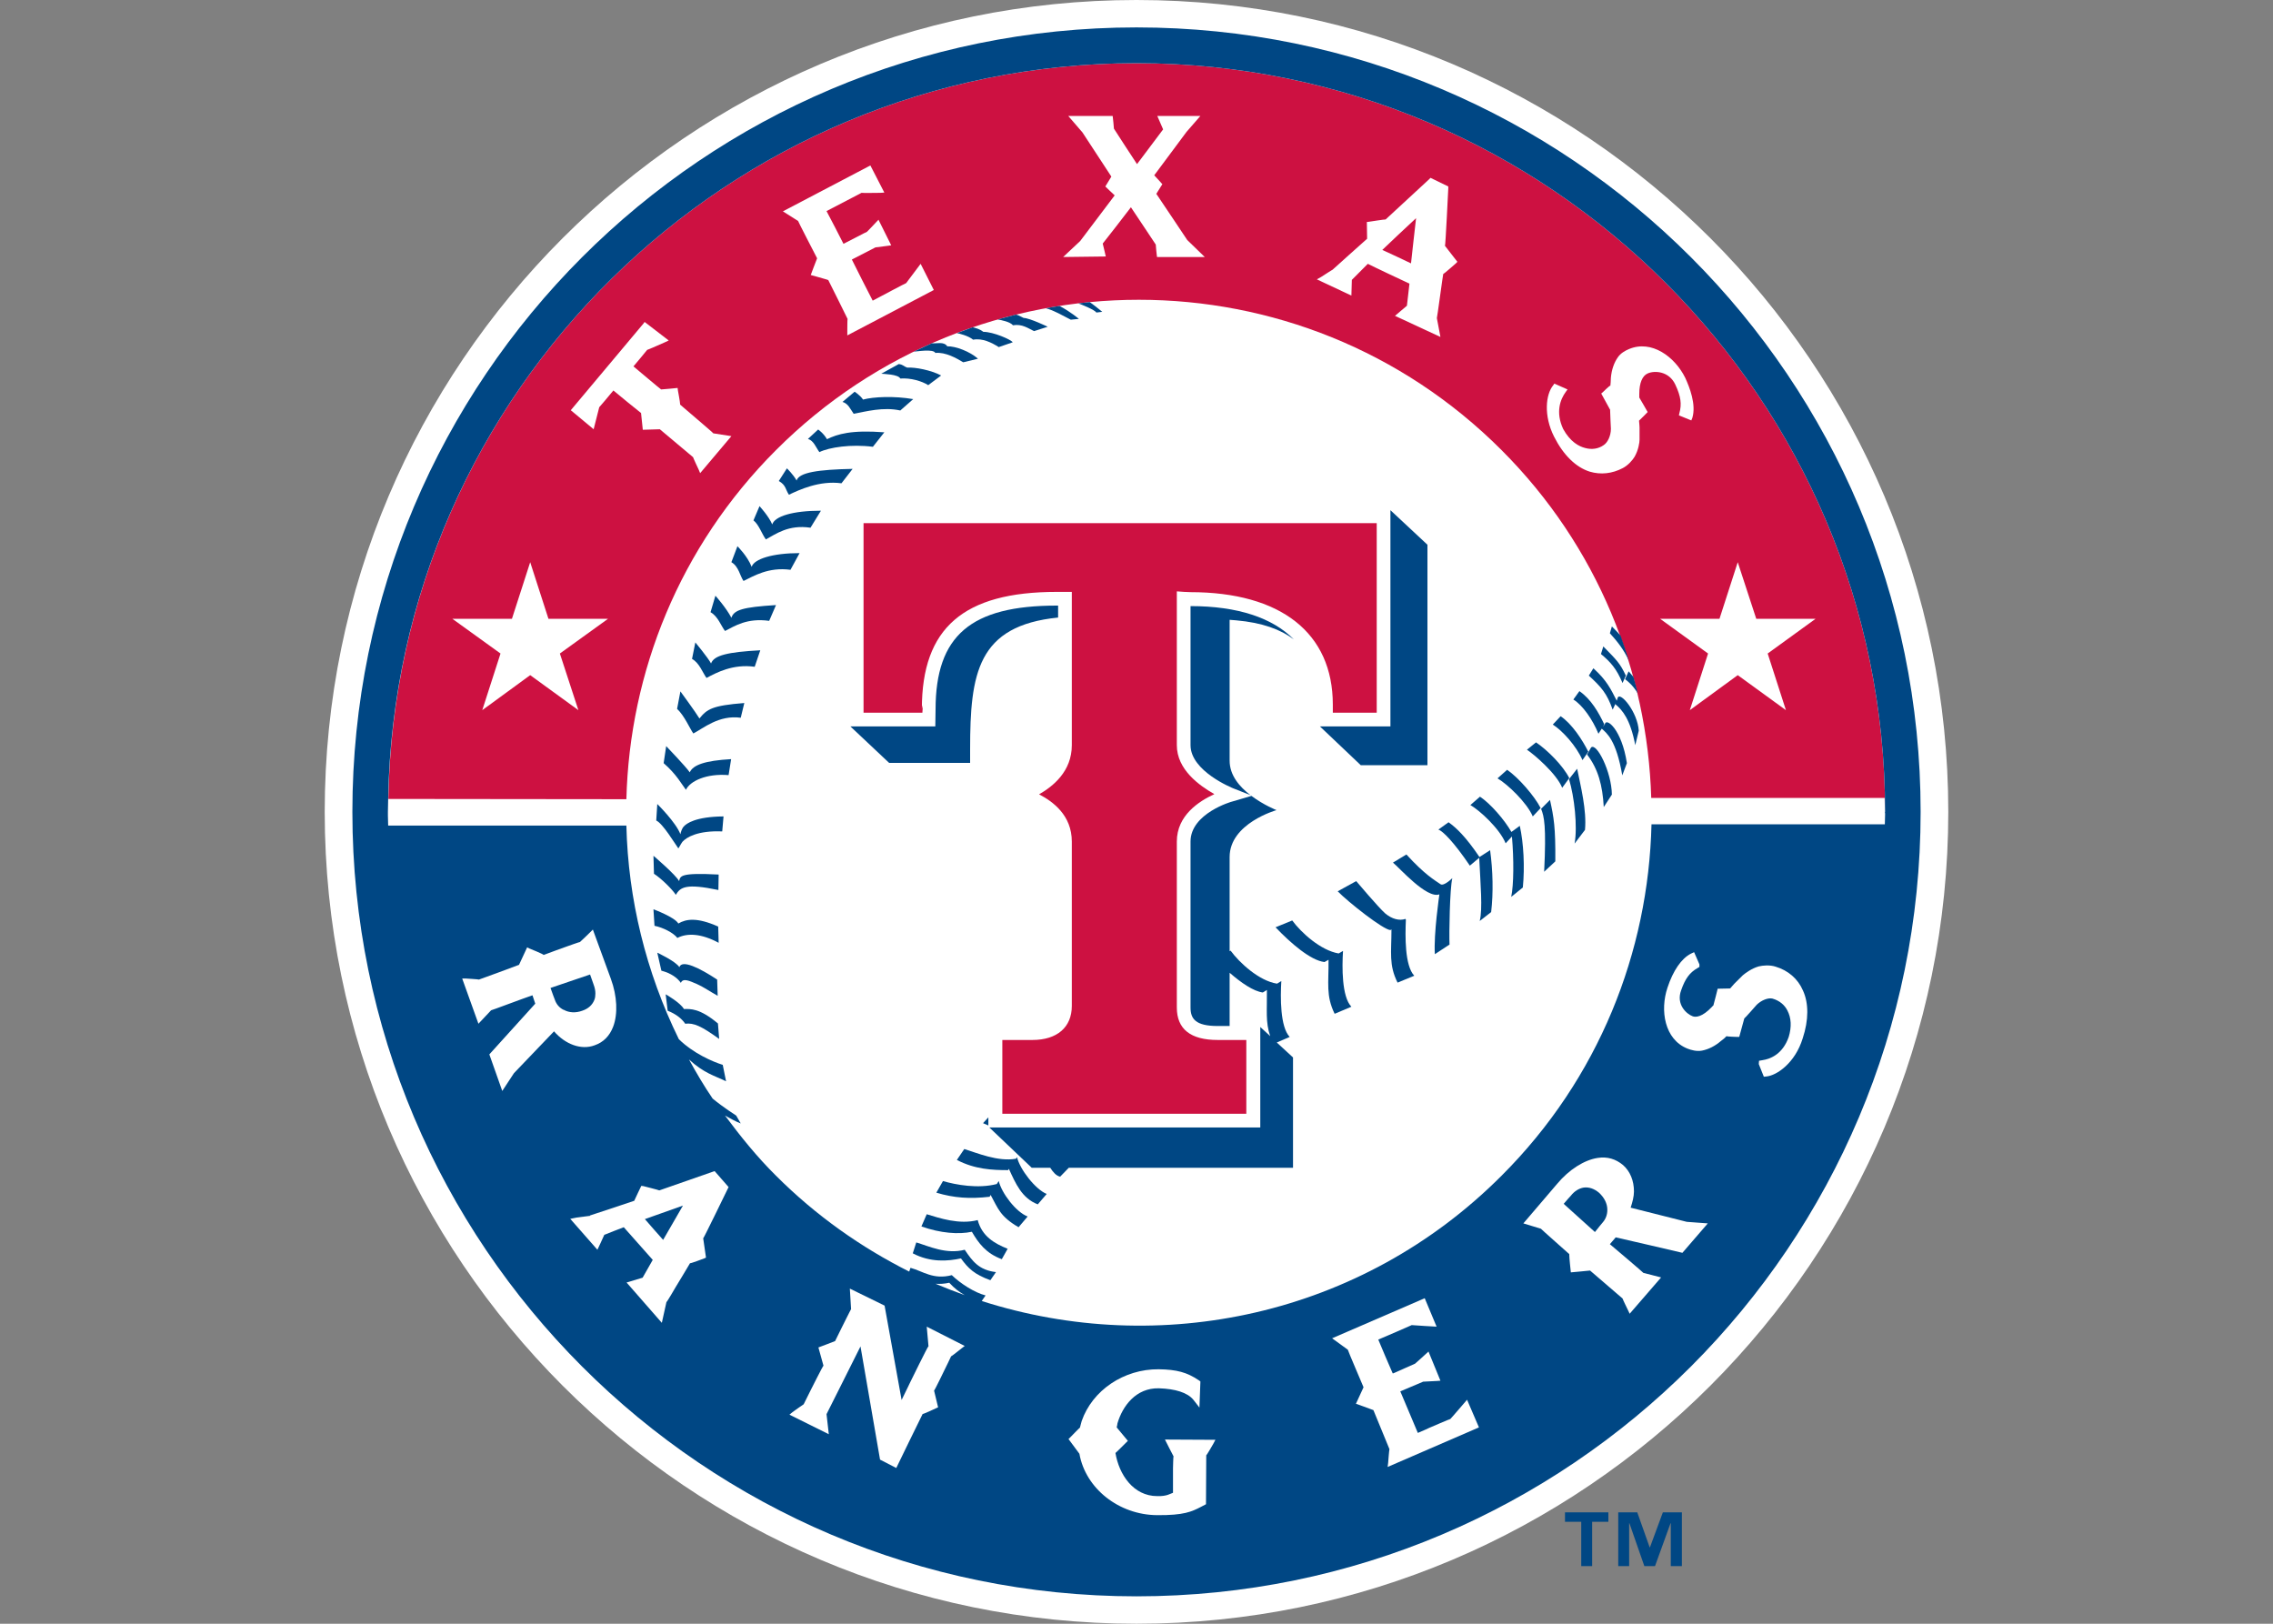 <?xml version="1.0" encoding="UTF-8"?>
<svg xmlns="http://www.w3.org/2000/svg" xmlns:xlink="http://www.w3.org/1999/xlink" width="35pt" height="25pt" viewBox="0 0 35 25" version="1.1">
<rect x="0" y="0" width="35" height="25" fill="#808080" stroke="none"/>
<g id="surface1">
<path style=" stroke:none;fill-rule:nonzero;fill:rgb(100%,100%,100%);fill-opacity:1;" d="M 17.5 0 C 10.605 0 5 5.609 5 12.5 C 5 19.395 10.605 25 17.5 25 C 24.395 25 30 19.395 30 12.5 C 30 5.609 24.395 0 17.5 0 "/>
<path style=" stroke:none;fill-rule:nonzero;fill:rgb(100%,100%,100%);fill-opacity:1;" d="M 29.023 12.5 C 29.023 12.43 29.02 12.355 29.02 12.285 L 25.426 12.285 C 25.367 10.34 24.605 8.414 23.121 6.93 C 20.039 3.844 15.035 3.844 11.949 6.93 C 10.461 8.418 9.695 10.352 9.645 12.305 L 5.98 12.301 C 5.977 12.367 5.977 12.434 5.973 12.496 C 5.973 12.516 5.973 12.535 5.973 12.555 C 5.973 12.609 5.977 12.66 5.977 12.711 L 9.645 12.711 C 9.691 14.668 10.457 16.609 11.949 18.102 C 15.035 21.188 20.035 21.188 23.121 18.102 C 24.621 16.605 25.383 14.656 25.426 12.691 L 29.023 12.691 C 29.023 12.641 29.027 12.59 29.027 12.539 C 29.027 12.527 29.027 12.512 29.023 12.5 "/>
<path style=" stroke:none;fill-rule:nonzero;fill:rgb(80.392%,6.667%,25.49%);fill-opacity:1;" d="M 17.5 0.973 C 11.211 0.973 6.086 6.035 5.98 12.301 L 9.645 12.305 C 9.695 10.352 10.461 8.418 11.949 6.93 C 15.035 3.844 20.039 3.844 23.121 6.93 C 24.605 8.414 25.367 10.34 25.426 12.285 L 29.02 12.285 C 29.02 12.355 29.023 12.43 29.027 12.5 C 29.027 6.145 23.855 0.973 17.5 0.973 "/>
<path style=" stroke:none;fill-rule:nonzero;fill:rgb(0%,27.843%,51.765%);fill-opacity:1;" d="M 17.5 0.422 C 10.832 0.422 5.426 5.832 5.426 12.5 C 5.426 19.168 10.832 24.578 17.5 24.578 C 24.168 24.578 29.574 19.168 29.574 12.5 C 29.574 5.832 24.168 0.422 17.5 0.422 M 14.406 19.766 C 14.477 19.77 14.543 19.766 14.617 19.75 C 14.703 19.844 14.777 19.895 14.855 19.941 C 14.703 19.887 14.555 19.828 14.406 19.766 Z M 29.027 12.539 C 29.027 12.59 29.023 12.641 29.023 12.691 L 25.43 12.691 C 25.383 14.656 24.621 16.605 23.121 18.102 C 20.957 20.27 17.848 20.906 15.117 20.031 L 15.176 19.945 C 15.004 19.902 14.785 19.758 14.656 19.633 C 14.371 19.707 14.215 19.574 14.02 19.52 L 14 19.578 C 13.262 19.207 12.566 18.719 11.949 18.102 C 11.656 17.812 11.402 17.496 11.164 17.176 C 11.242 17.219 11.332 17.27 11.406 17.297 L 11.336 17.176 C 11.336 17.176 11.133 17.047 10.973 16.914 C 10.84 16.719 10.723 16.52 10.609 16.312 C 10.844 16.527 11.004 16.562 11.18 16.648 L 11.129 16.395 C 10.977 16.348 10.676 16.219 10.453 16 C 9.945 14.965 9.672 13.84 9.645 12.711 L 5.977 12.711 C 5.977 12.66 5.973 12.609 5.973 12.555 C 5.973 12.535 5.973 12.516 5.973 12.496 C 5.973 12.5 5.973 12.5 5.973 12.5 C 5.973 12.434 5.977 12.367 5.977 12.301 C 6.086 6.035 11.211 0.973 17.5 0.973 C 23.855 0.973 29.027 6.145 29.027 12.5 L 29.023 12.5 C 29.027 12.512 29.027 12.527 29.027 12.539 Z M 29.027 12.539 "/>
<path style=" stroke:none;fill-rule:nonzero;fill:rgb(100%,100%,100%);fill-opacity:1;" d="M 9.156 16.094 C 9.293 16.047 9.387 15.949 9.441 15.809 C 9.516 15.613 9.504 15.336 9.406 15.07 L 9.129 14.312 L 9.086 14.355 C 9.086 14.355 8.934 14.504 8.93 14.504 C 8.93 14.5 8.746 14.566 8.746 14.566 C 8.746 14.566 8.375 14.699 8.371 14.703 C 8.371 14.691 8.148 14.602 8.148 14.602 L 8.117 14.586 C 8.117 14.586 8.004 14.828 7.992 14.855 C 7.965 14.867 7.379 15.082 7.375 15.082 C 7.375 15.078 7.176 15.066 7.176 15.066 L 7.117 15.066 L 7.367 15.762 C 7.367 15.762 7.562 15.555 7.562 15.555 C 7.562 15.559 8.059 15.371 8.199 15.324 C 8.203 15.336 8.234 15.426 8.242 15.453 C 8.215 15.484 7.535 16.234 7.535 16.234 L 7.734 16.797 C 7.734 16.797 7.91 16.531 7.914 16.523 C 7.926 16.512 8.488 15.922 8.531 15.879 C 8.703 16.078 8.949 16.172 9.156 16.094 M 9.152 15.395 C 9.121 15.473 9.059 15.531 8.965 15.562 C 8.867 15.598 8.762 15.594 8.68 15.547 L 8.676 15.547 C 8.613 15.516 8.566 15.461 8.543 15.391 C 8.543 15.391 8.496 15.27 8.477 15.211 C 8.539 15.188 9.023 15.027 9.086 15.004 C 9.102 15.051 9.141 15.16 9.141 15.16 C 9.16 15.211 9.168 15.254 9.168 15.297 C 9.168 15.332 9.164 15.367 9.152 15.395 Z M 9.152 15.395 "/>
<path style=" stroke:none;fill-rule:nonzero;fill:rgb(100%,100%,100%);fill-opacity:1;" d="M 10.969 18.043 C 10.969 18.043 10.152 18.328 10.152 18.328 C 10.152 18.324 9.906 18.262 9.906 18.262 L 9.875 18.258 C 9.875 18.258 9.777 18.461 9.766 18.488 C 9.738 18.5 9.082 18.715 9.082 18.715 C 9.082 18.715 9.09 18.719 9.09 18.719 C 9.059 18.723 9 18.73 8.879 18.746 C 8.879 18.746 8.781 18.766 8.781 18.766 L 9.199 19.242 C 9.199 19.242 9.297 19.035 9.305 19.012 C 9.328 19.004 9.57 18.906 9.605 18.895 C 9.637 18.93 10.02 19.363 10.051 19.398 C 10.031 19.434 9.906 19.652 9.895 19.672 C 9.867 19.68 9.648 19.746 9.648 19.746 L 10.191 20.367 C 10.191 20.367 10.262 20.051 10.262 20.047 C 10.266 20.055 10.402 19.82 10.402 19.82 C 10.402 19.82 10.625 19.453 10.625 19.449 C 10.629 19.457 10.844 19.375 10.844 19.375 L 10.871 19.363 C 10.871 19.363 10.828 19.066 10.828 19.066 C 10.836 19.066 11.207 18.301 11.207 18.301 L 11.219 18.277 L 11.004 18.031 M 10.516 18.562 C 10.445 18.684 10.25 19.023 10.211 19.09 C 10.16 19.035 9.984 18.832 9.93 18.77 C 10.008 18.742 10.383 18.609 10.516 18.562 Z M 10.516 18.562 "/>
<path style=" stroke:none;fill-rule:nonzero;fill:rgb(100%,100%,100%);fill-opacity:1;" d="M 14.297 20.727 C 14.289 20.723 14.016 21.281 14.016 21.281 C 14.016 21.281 13.938 21.445 13.883 21.555 C 13.848 21.355 13.621 20.102 13.621 20.102 L 13.086 19.84 L 13.09 19.906 C 13.09 19.906 13.105 20.152 13.105 20.156 C 13.105 20.152 12.961 20.441 12.961 20.441 C 12.961 20.441 12.871 20.625 12.859 20.648 C 12.832 20.66 12.602 20.746 12.602 20.746 C 12.602 20.746 12.68 21.027 12.68 21.027 C 12.672 21.027 12.484 21.402 12.484 21.402 C 12.484 21.402 12.375 21.621 12.375 21.621 C 12.371 21.621 12.203 21.742 12.203 21.742 L 12.156 21.781 L 12.762 22.082 C 12.762 22.082 12.727 21.773 12.727 21.773 C 12.73 21.773 13.109 21.008 13.25 20.73 C 13.285 20.934 13.551 22.473 13.551 22.473 L 13.801 22.602 C 13.801 22.602 14.203 21.773 14.207 21.77 C 14.211 21.777 14.418 21.68 14.418 21.68 L 14.445 21.668 C 14.445 21.668 14.383 21.41 14.383 21.41 C 14.391 21.41 14.543 21.094 14.543 21.094 C 14.543 21.094 14.645 20.887 14.645 20.883 C 14.648 20.887 14.809 20.758 14.809 20.758 L 14.855 20.723 L 14.27 20.426 C 14.27 20.426 14.297 20.727 14.297 20.727 "/>
<path style=" stroke:none;fill-rule:nonzero;fill:rgb(100%,100%,100%);fill-opacity:1;" d="M 18.07 22.422 C 18.066 22.422 18.062 22.609 18.062 22.609 L 18.062 22.984 C 18.02 22.996 17.973 23.039 17.82 23.035 C 17.449 23.035 17.23 22.699 17.176 22.371 C 17.18 22.371 17.344 22.207 17.344 22.207 L 17.367 22.184 C 17.367 22.184 17.219 22.004 17.195 21.977 C 17.199 21.969 17.207 21.914 17.207 21.914 C 17.285 21.648 17.492 21.367 17.844 21.375 C 18.098 21.383 18.285 21.441 18.375 21.551 C 18.375 21.551 18.406 21.59 18.406 21.59 L 18.469 21.672 L 18.484 21.27 L 18.457 21.25 C 18.277 21.129 18.121 21.086 17.84 21.082 C 17.305 21.078 16.82 21.406 16.656 21.879 C 16.656 21.883 16.629 21.977 16.629 21.98 C 16.629 21.977 16.477 22.133 16.477 22.133 L 16.453 22.156 L 16.621 22.383 C 16.715 22.918 17.23 23.324 17.816 23.328 C 18.23 23.332 18.352 23.273 18.488 23.203 L 18.57 23.16 C 18.57 23.16 18.574 22.41 18.574 22.406 C 18.582 22.406 18.684 22.227 18.684 22.227 L 18.715 22.168 L 17.938 22.164 C 17.938 22.164 18.066 22.418 18.07 22.422 "/>
<path style=" stroke:none;fill-rule:nonzero;fill:rgb(100%,100%,100%);fill-opacity:1;" d="M 22.332 21.848 C 22.332 21.844 22.008 21.984 22.008 21.984 C 22.008 21.984 21.883 22.043 21.832 22.062 C 21.816 22.027 21.59 21.484 21.562 21.422 C 21.621 21.398 21.914 21.273 21.914 21.273 C 21.914 21.273 22.129 21.262 22.129 21.262 L 22.18 21.258 L 21.996 20.809 C 21.996 20.809 21.793 20.996 21.789 20.996 C 21.789 20.996 21.453 21.145 21.453 21.145 C 21.453 21.145 21.449 21.145 21.445 21.145 C 21.418 21.086 21.246 20.684 21.223 20.625 C 21.273 20.605 21.723 20.41 21.738 20.402 C 21.762 20.406 22.121 20.426 22.121 20.426 L 21.938 19.988 L 21.883 20.012 L 20.512 20.605 L 20.754 20.781 C 20.754 20.793 20.977 21.312 20.996 21.359 C 20.984 21.387 20.879 21.613 20.879 21.613 C 20.879 21.613 21.121 21.699 21.148 21.711 C 21.16 21.738 21.395 22.312 21.395 22.312 C 21.391 22.312 21.375 22.523 21.375 22.523 L 21.367 22.586 L 22.773 21.977 L 22.59 21.551 C 22.59 21.551 22.336 21.848 22.332 21.848 "/>
<path style=" stroke:none;fill-rule:nonzero;fill:rgb(100%,100%,100%);fill-opacity:1;" d="M 25.109 18.594 C 25.137 18.508 25.16 18.422 25.16 18.344 C 25.16 18.18 25.102 18.035 24.992 17.938 C 24.879 17.844 24.75 17.805 24.602 17.828 C 24.395 17.859 24.16 18.008 23.977 18.227 L 23.457 18.836 C 23.457 18.836 23.723 18.918 23.727 18.918 C 23.727 18.922 24.16 19.305 24.164 19.309 C 24.164 19.309 24.164 19.312 24.164 19.32 C 24.164 19.371 24.184 19.551 24.184 19.551 L 24.188 19.59 C 24.188 19.59 24.457 19.566 24.484 19.562 C 24.508 19.582 24.984 19.992 24.984 19.992 C 24.984 20 25.07 20.176 25.07 20.176 L 25.094 20.227 L 25.578 19.668 C 25.578 19.668 25.305 19.598 25.305 19.598 C 25.305 19.594 24.902 19.25 24.789 19.156 C 24.809 19.133 24.863 19.07 24.879 19.051 C 24.922 19.059 25.906 19.289 25.906 19.289 L 26.297 18.836 C 26.297 18.836 25.977 18.812 25.973 18.812 C 25.969 18.812 25.172 18.609 25.109 18.594 M 24.75 18.629 C 24.75 18.699 24.727 18.766 24.68 18.82 C 24.68 18.82 24.598 18.918 24.559 18.969 C 24.508 18.922 24.125 18.578 24.078 18.535 C 24.109 18.496 24.188 18.41 24.188 18.41 C 24.246 18.336 24.316 18.297 24.383 18.285 C 24.465 18.273 24.547 18.301 24.621 18.363 C 24.703 18.438 24.75 18.531 24.75 18.625 C 24.75 18.625 24.75 18.629 24.75 18.629 Z M 24.75 18.629 "/>
<path style=" stroke:none;fill-rule:nonzero;fill:rgb(100%,100%,100%);fill-opacity:1;" d="M 27.762 15.25 C 27.684 15.07 27.535 14.941 27.34 14.883 C 27.254 14.855 27.148 14.863 27.082 14.879 C 26.973 14.91 26.879 14.98 26.836 15.016 C 26.836 15.016 26.703 15.148 26.703 15.148 C 26.699 15.152 26.656 15.203 26.641 15.219 C 26.613 15.219 26.449 15.223 26.449 15.223 C 26.449 15.223 26.387 15.473 26.383 15.48 C 26.379 15.48 26.359 15.504 26.359 15.504 C 26.211 15.66 26.113 15.664 26.066 15.648 C 25.969 15.613 25.805 15.465 25.887 15.246 C 25.949 15.066 26.02 14.973 26.137 14.906 L 26.168 14.887 L 26.168 14.848 L 26.086 14.66 L 26.035 14.684 C 25.891 14.758 25.762 14.945 25.676 15.207 C 25.559 15.555 25.629 16.004 25.984 16.145 C 26.043 16.168 26.125 16.191 26.207 16.176 C 26.309 16.156 26.41 16.105 26.5 16.027 C 26.504 16.027 26.562 15.977 26.562 15.977 C 26.559 15.977 26.582 15.957 26.586 15.953 C 26.59 15.961 26.75 15.965 26.75 15.965 L 26.781 15.965 C 26.781 15.965 26.859 15.684 26.859 15.68 C 26.863 15.684 27.051 15.469 27.051 15.469 C 27.125 15.398 27.227 15.359 27.293 15.375 C 27.402 15.406 27.48 15.473 27.523 15.559 C 27.582 15.672 27.59 15.809 27.543 15.965 C 27.453 16.223 27.27 16.305 27.133 16.324 L 27.086 16.332 L 27.082 16.383 L 27.16 16.578 L 27.199 16.574 C 27.359 16.559 27.641 16.367 27.758 15.988 C 27.852 15.703 27.852 15.445 27.762 15.25 "/>
<path style=" stroke:none;fill-rule:nonzero;fill:rgb(100%,100%,100%);fill-opacity:1;" d="M 10.984 6.672 C 10.984 6.664 10.48 6.238 10.473 6.23 C 10.473 6.23 10.473 6.23 10.473 6.227 C 10.473 6.195 10.438 6.008 10.438 6.008 L 10.434 5.973 C 10.434 5.973 10.207 5.996 10.18 5.996 C 10.156 5.98 9.805 5.684 9.754 5.641 C 9.793 5.594 9.965 5.391 9.965 5.387 C 9.965 5.391 10.238 5.27 10.238 5.27 L 10.297 5.242 L 9.926 4.957 L 9.906 4.984 L 8.789 6.316 L 9.141 6.609 C 9.141 6.609 9.227 6.27 9.227 6.27 C 9.23 6.27 9.391 6.078 9.445 6.012 C 9.496 6.055 9.848 6.344 9.871 6.359 C 9.875 6.387 9.898 6.617 9.898 6.617 C 9.898 6.617 10.133 6.609 10.16 6.609 C 10.18 6.625 10.672 7.039 10.672 7.039 C 10.672 7.047 10.758 7.23 10.758 7.23 L 10.781 7.285 L 11.262 6.715 C 11.262 6.715 10.984 6.672 10.984 6.672 "/>
<path style=" stroke:none;fill-rule:nonzero;fill:rgb(100%,100%,100%);fill-opacity:1;" d="M 12.582 3.977 C 12.57 4.004 12.484 4.234 12.484 4.234 C 12.484 4.234 12.727 4.301 12.754 4.312 C 12.77 4.34 13.051 4.91 13.051 4.91 C 13.047 4.914 13.047 5.102 13.047 5.102 L 13.047 5.164 L 14.379 4.465 L 14.176 4.062 C 14.176 4.062 13.953 4.359 13.953 4.359 C 13.953 4.355 13.527 4.582 13.438 4.629 C 13.406 4.57 13.145 4.055 13.117 3.996 C 13.172 3.969 13.48 3.809 13.48 3.809 C 13.48 3.809 13.668 3.785 13.668 3.785 L 13.723 3.777 L 13.527 3.383 C 13.527 3.383 13.352 3.57 13.348 3.57 C 13.348 3.566 13.07 3.715 12.988 3.754 C 12.961 3.699 12.758 3.305 12.727 3.25 C 12.785 3.219 13.266 2.969 13.266 2.969 C 13.266 2.973 13.555 2.969 13.555 2.969 L 13.617 2.965 L 13.402 2.547 L 13.367 2.566 L 12.055 3.254 L 12.289 3.402 C 12.289 3.41 12.543 3.902 12.582 3.977 "/>
<path style=" stroke:none;fill-rule:nonzero;fill:rgb(100%,100%,100%);fill-opacity:1;" d="M 20.816 4.309 C 20.832 4.293 21.027 4.098 21.062 4.062 C 21.105 4.086 21.66 4.348 21.703 4.367 C 21.699 4.414 21.668 4.68 21.664 4.707 C 21.645 4.723 21.48 4.863 21.48 4.863 L 22.18 5.188 L 22.125 4.898 C 22.129 4.898 22.219 4.227 22.223 4.219 C 22.227 4.223 22.418 4.055 22.418 4.055 L 22.441 4.031 C 22.441 4.031 22.25 3.785 22.25 3.785 C 22.258 3.785 22.301 2.898 22.301 2.898 L 22.301 2.871 L 22.027 2.738 L 22.008 2.758 C 22.008 2.758 21.336 3.379 21.336 3.379 C 21.332 3.375 21.082 3.414 21.082 3.414 L 21.047 3.418 C 21.047 3.418 21.051 3.645 21.051 3.676 C 21.023 3.699 20.52 4.152 20.52 4.152 C 20.523 4.148 20.34 4.266 20.34 4.266 L 20.277 4.301 L 20.809 4.551 C 20.809 4.551 20.816 4.336 20.816 4.309 M 21.285 3.848 C 21.348 3.785 21.695 3.461 21.805 3.359 C 21.789 3.508 21.734 3.973 21.727 4.055 C 21.656 4.02 21.363 3.883 21.285 3.848 Z M 21.285 3.848 "/>
<path style=" stroke:none;fill-rule:nonzero;fill:rgb(100%,100%,100%);fill-opacity:1;" d="M 24.48 7.262 C 24.648 7.312 24.824 7.293 24.988 7.207 C 25.07 7.164 25.137 7.086 25.168 7.035 C 25.23 6.93 25.246 6.809 25.246 6.77 L 25.246 6.582 C 25.246 6.578 25.242 6.504 25.238 6.477 C 25.262 6.457 25.371 6.344 25.371 6.344 C 25.371 6.344 25.246 6.125 25.242 6.121 C 25.242 6.121 25.242 6.113 25.242 6.105 C 25.242 6.098 25.242 6.07 25.242 6.062 C 25.242 5.898 25.289 5.785 25.371 5.75 C 25.473 5.703 25.699 5.711 25.797 5.922 C 25.883 6.105 25.898 6.223 25.859 6.363 L 25.852 6.395 L 26.043 6.473 L 26.059 6.434 C 26.121 6.227 26.016 5.961 25.949 5.816 C 25.789 5.492 25.43 5.227 25.082 5.375 C 25.027 5.398 24.953 5.438 24.91 5.504 C 24.852 5.586 24.816 5.695 24.805 5.812 L 24.801 5.895 C 24.801 5.891 24.797 5.93 24.797 5.938 C 24.789 5.93 24.68 6.039 24.68 6.039 L 24.656 6.059 C 24.656 6.059 24.793 6.309 24.793 6.309 C 24.793 6.309 24.793 6.312 24.793 6.32 C 24.793 6.367 24.805 6.602 24.805 6.602 C 24.805 6.711 24.754 6.816 24.691 6.855 C 24.613 6.91 24.512 6.926 24.41 6.898 C 24.316 6.875 24.18 6.805 24.07 6.605 C 23.949 6.344 24.027 6.148 24.109 6.035 L 24.137 5.996 L 23.934 5.906 L 23.918 5.93 C 23.801 6.07 23.766 6.398 23.93 6.723 C 24.074 7.008 24.266 7.195 24.48 7.262 "/>
<path style=" stroke:none;fill-rule:nonzero;fill:rgb(100%,100%,100%);fill-opacity:1;" d="M 16.98 3.75 C 17 3.727 17.359 3.266 17.414 3.191 C 17.465 3.27 17.797 3.762 17.797 3.766 C 17.797 3.766 17.797 3.766 17.797 3.77 C 17.797 3.793 17.812 3.926 17.812 3.926 L 17.816 3.957 L 18.551 3.957 L 18.281 3.695 C 18.281 3.695 17.875 3.086 17.805 2.984 C 17.824 2.953 17.898 2.836 17.898 2.836 C 17.898 2.836 17.805 2.73 17.773 2.699 C 17.809 2.652 18.27 2.031 18.27 2.031 L 18.484 1.785 L 17.82 1.785 L 17.844 1.84 C 17.844 1.84 17.898 1.961 17.91 1.992 C 17.887 2.023 17.562 2.453 17.508 2.527 C 17.457 2.449 17.152 1.984 17.152 1.98 C 17.152 1.98 17.152 1.98 17.152 1.977 C 17.152 1.953 17.137 1.82 17.137 1.82 L 17.133 1.785 L 16.449 1.785 L 16.668 2.039 C 16.668 2.039 17.047 2.617 17.113 2.719 C 17.094 2.75 17.02 2.871 17.02 2.871 C 17.02 2.871 17.129 2.977 17.164 3.008 C 17.125 3.059 16.633 3.711 16.633 3.711 C 16.633 3.711 16.441 3.891 16.441 3.891 L 16.371 3.957 L 17.027 3.949 C 17.027 3.949 16.988 3.777 16.98 3.75 "/>
<path style=" stroke:none;fill-rule:nonzero;fill:rgb(100%,100%,100%);fill-opacity:1;" d="M 26.758 8.656 L 27.043 9.527 L 27.957 9.527 L 27.219 10.062 L 27.5 10.934 L 26.758 10.395 L 26.02 10.934 L 26.301 10.062 L 25.562 9.527 L 26.477 9.527 "/>
<path style=" stroke:none;fill-rule:nonzero;fill:rgb(100%,100%,100%);fill-opacity:1;" d="M 8.164 8.656 L 8.445 9.527 L 9.363 9.527 L 8.621 10.062 L 8.906 10.934 L 8.164 10.395 L 7.426 10.934 L 7.707 10.062 L 6.965 9.527 L 7.883 9.527 "/>
<path style=" stroke:none;fill-rule:nonzero;fill:rgb(0%,27.843%,51.765%);fill-opacity:1;" d="M 24.766 23.43 L 24.516 23.43 L 24.516 24.113 L 24.348 24.113 L 24.348 23.43 L 24.098 23.43 L 24.098 23.285 L 24.766 23.285 M 25.898 24.113 L 25.727 24.113 L 25.727 23.453 L 25.723 23.453 L 25.484 24.113 L 25.32 24.113 L 25.09 23.453 L 25.086 23.453 L 25.086 24.113 L 24.918 24.113 L 24.918 23.285 L 25.211 23.285 L 25.402 23.824 L 25.406 23.824 L 25.605 23.285 L 25.898 23.285 Z M 25.898 24.113 "/>
<path style=" stroke:none;fill-rule:nonzero;fill:rgb(0%,27.843%,51.765%);fill-opacity:1;" d="M 16.973 4.801 C 16.973 4.801 16.859 4.707 16.781 4.652 C 16.723 4.656 16.664 4.664 16.605 4.672 C 16.66 4.691 16.855 4.77 16.883 4.812 "/>
<path style=" stroke:none;fill-rule:nonzero;fill:rgb(0%,27.843%,51.765%);fill-opacity:1;" d="M 16.613 4.91 C 16.613 4.91 16.492 4.805 16.316 4.711 C 16.246 4.719 16.176 4.734 16.105 4.746 C 16.234 4.781 16.355 4.855 16.488 4.922 "/>
<path style=" stroke:none;fill-rule:nonzero;fill:rgb(0%,27.843%,51.765%);fill-opacity:1;" d="M 15.922 5.098 L 16.133 5.031 C 16.133 5.031 15.859 4.898 15.762 4.895 C 15.711 4.871 15.684 4.852 15.645 4.844 C 15.551 4.867 15.457 4.895 15.363 4.918 C 15.422 4.93 15.551 4.953 15.598 5.008 C 15.738 4.984 15.832 5.055 15.922 5.098 "/>
<path style=" stroke:none;fill-rule:nonzero;fill:rgb(0%,27.843%,51.765%);fill-opacity:1;" d="M 15.379 5.344 L 15.594 5.27 C 15.57 5.23 15.297 5.109 15.141 5.109 C 15.086 5.066 15.027 5.051 14.977 5.039 C 14.898 5.07 14.816 5.098 14.734 5.129 C 14.762 5.133 14.91 5.168 14.984 5.23 C 15.129 5.203 15.273 5.277 15.379 5.344 "/>
<path style=" stroke:none;fill-rule:nonzero;fill:rgb(0%,27.843%,51.765%);fill-opacity:1;" d="M 14.402 5.434 C 14.559 5.418 14.73 5.516 14.832 5.578 L 15.059 5.523 C 14.938 5.414 14.715 5.328 14.586 5.332 C 14.535 5.254 14.422 5.293 14.348 5.285 L 14.07 5.414 C 14.105 5.414 14.375 5.367 14.402 5.434 "/>
<path style=" stroke:none;fill-rule:nonzero;fill:rgb(0%,27.843%,51.765%);fill-opacity:1;" d="M 14.293 5.93 L 14.492 5.781 C 14.336 5.699 14.094 5.652 13.969 5.66 C 13.906 5.637 13.914 5.617 13.84 5.605 L 13.57 5.754 C 13.605 5.758 13.832 5.762 13.863 5.828 C 14.02 5.816 14.195 5.867 14.293 5.93 "/>
<path style=" stroke:none;fill-rule:nonzero;fill:rgb(0%,27.843%,51.765%);fill-opacity:1;" d="M 13.145 6.371 C 13.332 6.336 13.602 6.262 13.863 6.32 L 14.062 6.145 C 13.766 6.094 13.449 6.109 13.289 6.152 C 13.25 6.09 13.16 6.031 13.16 6.031 L 12.973 6.188 C 13.062 6.215 13.09 6.293 13.145 6.371 "/>
<path style=" stroke:none;fill-rule:nonzero;fill:rgb(0%,27.843%,51.765%);fill-opacity:1;" d="M 12.617 6.961 C 12.77 6.887 13.105 6.836 13.441 6.879 L 13.617 6.656 C 13.105 6.617 12.895 6.684 12.734 6.762 C 12.68 6.668 12.598 6.613 12.598 6.613 L 12.441 6.758 C 12.531 6.785 12.562 6.887 12.617 6.961 "/>
<path style=" stroke:none;fill-rule:nonzero;fill:rgb(0%,27.843%,51.765%);fill-opacity:1;" d="M 12.266 7.398 C 12.215 7.305 12.117 7.211 12.117 7.211 L 11.992 7.406 C 12.105 7.469 12.094 7.539 12.148 7.617 C 12.305 7.543 12.617 7.395 12.957 7.441 L 13.129 7.219 C 12.598 7.23 12.305 7.273 12.266 7.398 "/>
<path style=" stroke:none;fill-rule:nonzero;fill:rgb(0%,27.843%,51.765%);fill-opacity:1;" d="M 11.891 8.074 C 11.836 7.945 11.695 7.793 11.695 7.793 L 11.602 8.012 C 11.684 8.074 11.734 8.227 11.793 8.305 C 11.945 8.223 12.141 8.074 12.48 8.125 L 12.641 7.863 C 12.207 7.863 11.93 7.949 11.891 8.074 "/>
<path style=" stroke:none;fill-rule:nonzero;fill:rgb(0%,27.843%,51.765%);fill-opacity:1;" d="M 11.574 8.727 C 11.508 8.559 11.355 8.41 11.355 8.41 L 11.262 8.656 C 11.375 8.719 11.395 8.871 11.449 8.945 C 11.602 8.871 11.832 8.727 12.172 8.773 L 12.312 8.516 C 11.898 8.516 11.613 8.605 11.574 8.727 "/>
<path style=" stroke:none;fill-rule:nonzero;fill:rgb(0%,27.843%,51.765%);fill-opacity:1;" d="M 11.262 9.512 C 11.184 9.359 11.016 9.172 11.016 9.172 L 10.941 9.426 C 11.055 9.488 11.105 9.641 11.164 9.715 C 11.316 9.637 11.504 9.512 11.844 9.559 L 11.949 9.316 C 11.434 9.348 11.301 9.391 11.262 9.512 "/>
<path style=" stroke:none;fill-rule:nonzero;fill:rgb(0%,27.843%,51.765%);fill-opacity:1;" d="M 10.949 10.215 C 10.898 10.121 10.707 9.891 10.707 9.891 L 10.656 10.145 C 10.77 10.207 10.82 10.359 10.879 10.438 C 11.027 10.359 11.285 10.219 11.621 10.266 L 11.707 10.012 C 11.207 10.039 10.992 10.09 10.949 10.215 "/>
<path style=" stroke:none;fill-rule:nonzero;fill:rgb(0%,27.843%,51.765%);fill-opacity:1;" d="M 10.77 11.062 C 10.715 10.969 10.477 10.645 10.477 10.645 L 10.426 10.914 C 10.539 11.02 10.621 11.215 10.676 11.293 C 10.828 11.215 11.07 11.004 11.406 11.051 L 11.461 10.824 C 10.965 10.863 10.887 10.918 10.77 11.062 "/>
<path style=" stroke:none;fill-rule:nonzero;fill:rgb(0%,27.843%,51.765%);fill-opacity:1;" d="M 10.562 12.16 C 10.625 12.027 10.875 11.906 11.219 11.934 L 11.258 11.688 C 10.855 11.711 10.672 11.777 10.621 11.891 C 10.559 11.801 10.258 11.488 10.258 11.488 L 10.219 11.75 C 10.418 11.922 10.504 12.086 10.562 12.16 "/>
<path style=" stroke:none;fill-rule:nonzero;fill:rgb(0%,27.843%,51.765%);fill-opacity:1;" d="M 10.445 13.062 C 10.457 13.051 10.477 13.004 10.508 12.961 C 10.57 12.891 10.746 12.785 11.121 12.801 L 11.141 12.57 C 10.707 12.574 10.57 12.68 10.531 12.723 C 10.5 12.754 10.484 12.809 10.477 12.844 C 10.41 12.664 10.121 12.379 10.121 12.379 L 10.105 12.633 C 10.207 12.68 10.391 12.988 10.445 13.062 "/>
<path style=" stroke:none;fill-rule:nonzero;fill:rgb(0%,27.843%,51.765%);fill-opacity:1;" d="M 11.066 14.516 L 11.059 14.266 C 10.734 14.121 10.566 14.148 10.445 14.219 C 10.391 14.121 10.062 14 10.062 14 L 10.078 14.254 C 10.211 14.281 10.371 14.363 10.43 14.441 C 10.582 14.363 10.797 14.371 11.066 14.516 "/>
<path style=" stroke:none;fill-rule:nonzero;fill:rgb(0%,27.843%,51.765%);fill-opacity:1;" d="M 10.406 13.777 C 10.477 13.66 10.559 13.598 11.062 13.703 L 11.066 13.465 C 10.469 13.434 10.477 13.488 10.457 13.566 C 10.406 13.469 10.062 13.176 10.062 13.176 L 10.07 13.453 C 10.18 13.523 10.355 13.695 10.406 13.777 "/>
<path style=" stroke:none;fill-rule:nonzero;fill:rgb(0%,27.843%,51.765%);fill-opacity:1;" d="M 10.484 15.133 C 10.516 15.055 10.609 15.098 10.734 15.152 C 10.844 15.203 10.926 15.262 11.051 15.332 L 11.043 15.082 C 10.77 14.902 10.5 14.77 10.461 14.891 C 10.406 14.801 10.121 14.668 10.121 14.668 L 10.184 14.945 C 10.332 14.984 10.43 15.055 10.484 15.133 "/>
<path style=" stroke:none;fill-rule:nonzero;fill:rgb(0%,27.843%,51.765%);fill-opacity:1;" d="M 10.551 15.762 C 10.684 15.746 10.797 15.797 11.074 15.996 L 11.055 15.758 C 10.77 15.52 10.633 15.535 10.531 15.535 C 10.473 15.434 10.25 15.309 10.25 15.309 L 10.281 15.562 C 10.402 15.609 10.496 15.68 10.551 15.762 "/>
<path style=" stroke:none;fill-rule:nonzero;fill:rgb(0%,27.843%,51.765%);fill-opacity:1;" d="M 22.18 13.613 C 22.09 13.551 21.938 13.465 21.656 13.156 L 21.449 13.281 C 21.543 13.355 21.969 13.844 22.164 13.77 C 22.164 13.77 22.074 14.379 22.094 14.691 L 22.32 14.543 C 22.312 14.379 22.324 13.684 22.363 13.52 C 22.371 13.512 22.234 13.652 22.18 13.613 "/>
<path style=" stroke:none;fill-rule:nonzero;fill:rgb(0%,27.843%,51.765%);fill-opacity:1;" d="M 22.781 13.195 C 22.57 12.883 22.426 12.746 22.305 12.66 L 22.148 12.773 C 22.215 12.793 22.387 12.965 22.633 13.328 L 22.777 13.207 C 22.797 13.613 22.832 13.996 22.785 14.18 L 22.961 14.043 C 22.996 13.746 22.988 13.406 22.945 13.09 "/>
<path style=" stroke:none;fill-rule:nonzero;fill:rgb(0%,27.843%,51.765%);fill-opacity:1;" d="M 14.855 19.242 C 14.57 19.316 14.305 19.188 14.109 19.129 L 14.055 19.297 C 14.328 19.441 14.598 19.418 14.797 19.375 C 14.91 19.531 15.004 19.621 15.25 19.711 L 15.336 19.586 C 15.074 19.555 14.973 19.418 14.855 19.242 "/>
<path style=" stroke:none;fill-rule:nonzero;fill:rgb(0%,27.843%,51.765%);fill-opacity:1;" d="M 15.055 18.785 C 14.77 18.859 14.465 18.754 14.27 18.695 L 14.188 18.883 C 14.484 18.988 14.762 19.008 14.965 18.965 C 15.066 19.137 15.18 19.297 15.426 19.387 L 15.516 19.227 C 15.312 19.145 15.121 19.035 15.055 18.785 "/>
<path style=" stroke:none;fill-rule:nonzero;fill:rgb(0%,27.843%,51.765%);fill-opacity:1;" d="M 15.379 18.184 L 15.348 18.23 C 15.062 18.305 14.715 18.242 14.52 18.184 L 14.418 18.363 C 14.691 18.445 14.934 18.461 15.238 18.426 L 15.254 18.398 C 15.367 18.602 15.395 18.727 15.684 18.895 L 15.824 18.73 C 15.641 18.66 15.422 18.367 15.379 18.184 "/>
<path style=" stroke:none;fill-rule:nonzero;fill:rgb(0%,27.843%,51.765%);fill-opacity:1;" d="M 15.66 17.816 L 15.645 17.84 C 15.367 17.891 15.043 17.75 14.848 17.691 L 14.734 17.859 C 15.012 18.004 15.281 18.016 15.523 18.016 L 15.535 17.996 C 15.637 18.219 15.734 18.449 15.98 18.543 L 16.117 18.383 C 15.938 18.309 15.703 18 15.66 17.816 "/>
<path style=" stroke:none;fill-rule:nonzero;fill:rgb(0%,27.843%,51.765%);fill-opacity:1;" d="M 15.137 17.293 C 15.164 17.305 15.191 17.316 15.219 17.328 L 15.219 17.203 "/>
<path style=" stroke:none;fill-rule:nonzero;fill:rgb(0%,27.843%,51.765%);fill-opacity:1;" d="M 19.859 15.965 C 19.711 15.812 19.715 15.352 19.73 15.105 L 19.664 15.145 C 19.387 15.102 19.086 14.824 18.949 14.637 L 18.934 14.645 C 18.934 14.078 18.934 13.453 18.934 13.195 C 18.934 12.676 19.656 12.473 19.656 12.473 C 19.656 12.473 19.457 12.395 19.27 12.254 L 18.977 12.34 C 18.969 12.34 18.332 12.523 18.332 12.957 L 18.332 15.512 C 18.332 15.684 18.406 15.797 18.75 15.797 L 18.934 15.797 C 18.934 15.781 18.934 15.766 18.934 15.75 C 18.934 15.75 18.934 15.41 18.934 14.977 C 19.113 15.133 19.301 15.262 19.445 15.281 L 19.508 15.242 C 19.512 15.555 19.484 15.738 19.559 15.953 L 19.406 15.812 L 19.406 17.359 L 15.234 17.359 L 15.887 17.98 L 16.172 17.98 C 16.215 18.047 16.262 18.102 16.324 18.117 L 16.457 17.98 L 19.91 17.98 L 19.91 16.281 L 19.66 16.051 "/>
<path style=" stroke:none;fill-rule:nonzero;fill:rgb(0%,27.843%,51.765%);fill-opacity:1;" d="M 20.68 14.641 L 20.613 14.68 C 20.336 14.633 20.035 14.359 19.898 14.172 L 19.641 14.277 C 19.875 14.523 20.184 14.789 20.395 14.812 L 20.457 14.777 C 20.461 15.141 20.414 15.328 20.551 15.609 L 20.809 15.5 C 20.66 15.348 20.664 14.887 20.68 14.641 "/>
<path style=" stroke:none;fill-rule:nonzero;fill:rgb(0%,27.843%,51.765%);fill-opacity:1;" d="M 21.648 14.16 L 21.641 14.148 C 21.551 14.18 21.434 14.152 21.328 14.062 C 21.227 13.973 20.883 13.566 20.883 13.566 L 20.598 13.723 C 20.762 13.891 21.301 14.316 21.41 14.32 L 21.426 14.309 C 21.426 14.668 21.383 14.855 21.52 15.129 L 21.777 15.023 C 21.629 14.867 21.637 14.41 21.648 14.16 "/>
<path style=" stroke:none;fill-rule:nonzero;fill:rgb(0%,27.843%,51.765%);fill-opacity:1;" d="M 23.273 12.809 C 23.168 12.625 22.953 12.375 22.789 12.266 L 22.641 12.395 C 22.789 12.48 23.094 12.762 23.184 12.984 L 23.281 12.879 C 23.312 13.23 23.309 13.625 23.27 13.809 L 23.449 13.664 C 23.48 13.348 23.461 12.98 23.402 12.715 "/>
<path style=" stroke:none;fill-rule:nonzero;fill:rgb(0%,27.843%,51.765%);fill-opacity:1;" d="M 23.73 12.453 C 23.777 12.57 23.812 12.715 23.777 13.422 L 23.949 13.262 C 23.953 12.73 23.926 12.586 23.867 12.316 "/>
<path style=" stroke:none;fill-rule:nonzero;fill:rgb(0%,27.843%,51.765%);fill-opacity:1;" d="M 24.16 11.996 C 24.242 12.266 24.293 12.723 24.246 12.988 L 24.406 12.777 C 24.434 12.477 24.34 12.105 24.285 11.836 "/>
<path style=" stroke:none;fill-rule:nonzero;fill:rgb(0%,27.843%,51.765%);fill-opacity:1;" d="M 24.5 11.508 L 24.438 11.617 C 24.609 11.84 24.676 12.09 24.695 12.426 L 24.82 12.234 C 24.816 11.887 24.586 11.43 24.5 11.508 "/>
<path style=" stroke:none;fill-rule:nonzero;fill:rgb(0%,27.843%,51.765%);fill-opacity:1;" d="M 24.711 11.152 L 24.68 11.191 L 24.703 11.152 C 24.613 10.965 24.5 10.766 24.32 10.641 L 24.227 10.77 C 24.371 10.859 24.523 11.078 24.613 11.297 L 24.664 11.219 C 24.742 11.289 24.887 11.395 24.98 11.938 L 25.051 11.75 C 24.973 11.23 24.73 11.039 24.711 11.152 "/>
<path style=" stroke:none;fill-rule:nonzero;fill:rgb(0%,27.843%,51.765%);fill-opacity:1;" d="M 24.91 10.742 L 24.895 10.789 C 24.801 10.605 24.742 10.477 24.535 10.289 L 24.465 10.402 C 24.656 10.578 24.742 10.672 24.832 10.926 L 24.879 10.828 L 24.875 10.844 C 24.984 10.934 25.105 11.078 25.18 11.473 L 25.234 11.25 C 25.215 10.961 24.949 10.645 24.91 10.742 "/>
<path style=" stroke:none;fill-rule:nonzero;fill:rgb(0%,27.843%,51.765%);fill-opacity:1;" d="M 23.207 11.852 L 23.059 11.984 C 23.207 12.07 23.508 12.352 23.602 12.57 L 23.723 12.441 C 23.629 12.258 23.387 11.977 23.207 11.852 "/>
<path style=" stroke:none;fill-rule:nonzero;fill:rgb(0%,27.843%,51.765%);fill-opacity:1;" d="M 23.652 11.43 L 23.512 11.543 C 23.613 11.609 23.965 11.906 24.055 12.129 L 24.164 11.98 C 24.07 11.793 23.836 11.555 23.652 11.43 "/>
<path style=" stroke:none;fill-rule:nonzero;fill:rgb(0%,27.843%,51.765%);fill-opacity:1;" d="M 24.367 11.703 L 24.457 11.574 C 24.363 11.387 24.207 11.148 24.031 11.027 L 23.91 11.156 C 24.055 11.246 24.273 11.484 24.367 11.703 "/>
<path style=" stroke:none;fill-rule:nonzero;fill:rgb(0%,27.843%,51.765%);fill-opacity:1;" d="M 24.984 10.516 L 25.035 10.402 C 24.945 10.211 24.895 10.164 24.688 9.953 L 24.652 10.07 C 24.797 10.191 24.891 10.293 24.984 10.516 "/>
<path style=" stroke:none;fill-rule:nonzero;fill:rgb(0%,27.843%,51.765%);fill-opacity:1;" d="M 25.023 10.457 C 25.086 10.504 25.152 10.566 25.219 10.676 C 25.199 10.59 25.176 10.508 25.152 10.422 L 25.078 10.336 "/>
<path style=" stroke:none;fill-rule:nonzero;fill:rgb(0%,27.843%,51.765%);fill-opacity:1;" d="M 24.953 9.785 C 24.922 9.75 24.879 9.703 24.82 9.645 L 24.789 9.75 C 24.895 9.867 25 9.992 25.086 10.18 C 25.043 10.047 25 9.918 24.953 9.785 "/>
<path style=" stroke:none;fill-rule:nonzero;fill:rgb(0%,27.843%,51.765%);fill-opacity:1;" d="M 20.324 11.184 L 20.953 11.781 L 21.98 11.781 L 21.98 8.387 L 21.41 7.855 L 21.41 11.184 "/>
<path style=" stroke:none;fill-rule:nonzero;fill:rgb(0%,27.843%,51.765%);fill-opacity:1;" d="M 18.332 11.473 C 18.332 11.875 18.98 12.133 18.988 12.137 L 19.254 12.242 C 19.086 12.113 18.934 11.938 18.934 11.711 C 18.934 11.23 18.934 9.543 18.934 9.543 L 19.035 9.551 C 19.434 9.586 19.719 9.691 19.922 9.844 C 19.594 9.512 19.059 9.332 18.332 9.332 C 18.332 9.535 18.332 11.473 18.332 11.473 "/>
<path style=" stroke:none;fill-rule:nonzero;fill:rgb(0%,27.843%,51.765%);fill-opacity:1;" d="M 16.273 9.324 C 14.949 9.324 14.406 9.785 14.406 10.926 L 14.402 11.184 L 13.094 11.184 L 13.691 11.746 L 14.938 11.746 L 14.938 11.535 C 14.938 10.367 15.051 9.633 16.293 9.508 C 16.293 9.418 16.293 9.352 16.293 9.324 C 16.285 9.324 16.273 9.324 16.273 9.324 "/>
<path style=" stroke:none;fill-rule:nonzero;fill:rgb(80.392%,6.667%,25.49%);fill-opacity:1;" d="M 18.121 15.512 L 18.121 12.957 C 18.121 12.555 18.461 12.336 18.699 12.227 C 18.465 12.094 18.121 11.848 18.121 11.473 L 18.121 9.105 L 18.234 9.113 C 18.234 9.113 18.336 9.117 18.328 9.117 C 19.723 9.117 20.523 9.746 20.523 10.848 C 20.523 10.848 20.523 10.91 20.523 10.973 C 20.664 10.973 21.055 10.973 21.199 10.973 C 21.199 10.781 21.199 8.242 21.199 8.055 C 20.992 8.055 13.5 8.055 13.297 8.055 C 13.297 8.242 13.297 10.781 13.297 10.973 C 13.453 10.973 14.059 10.973 14.203 10.973 C 14.207 10.914 14.211 10.855 14.211 10.855 L 14.195 10.914 C 14.195 9.668 14.836 9.113 16.273 9.113 L 16.504 9.113 L 16.504 11.473 C 16.504 11.879 16.211 12.109 16 12.23 C 16.211 12.34 16.504 12.551 16.504 12.957 L 16.504 15.488 C 16.504 15.816 16.277 16.012 15.898 16.012 C 15.898 16.012 15.574 16.012 15.434 16.012 C 15.434 16.176 15.434 16.984 15.434 17.148 C 15.629 17.148 18.996 17.148 19.191 17.148 C 19.191 16.984 19.191 16.176 19.191 16.012 C 19.055 16.012 18.75 16.012 18.75 16.012 C 18.332 16.012 18.121 15.844 18.121 15.512 "/>
</g>
</svg>
